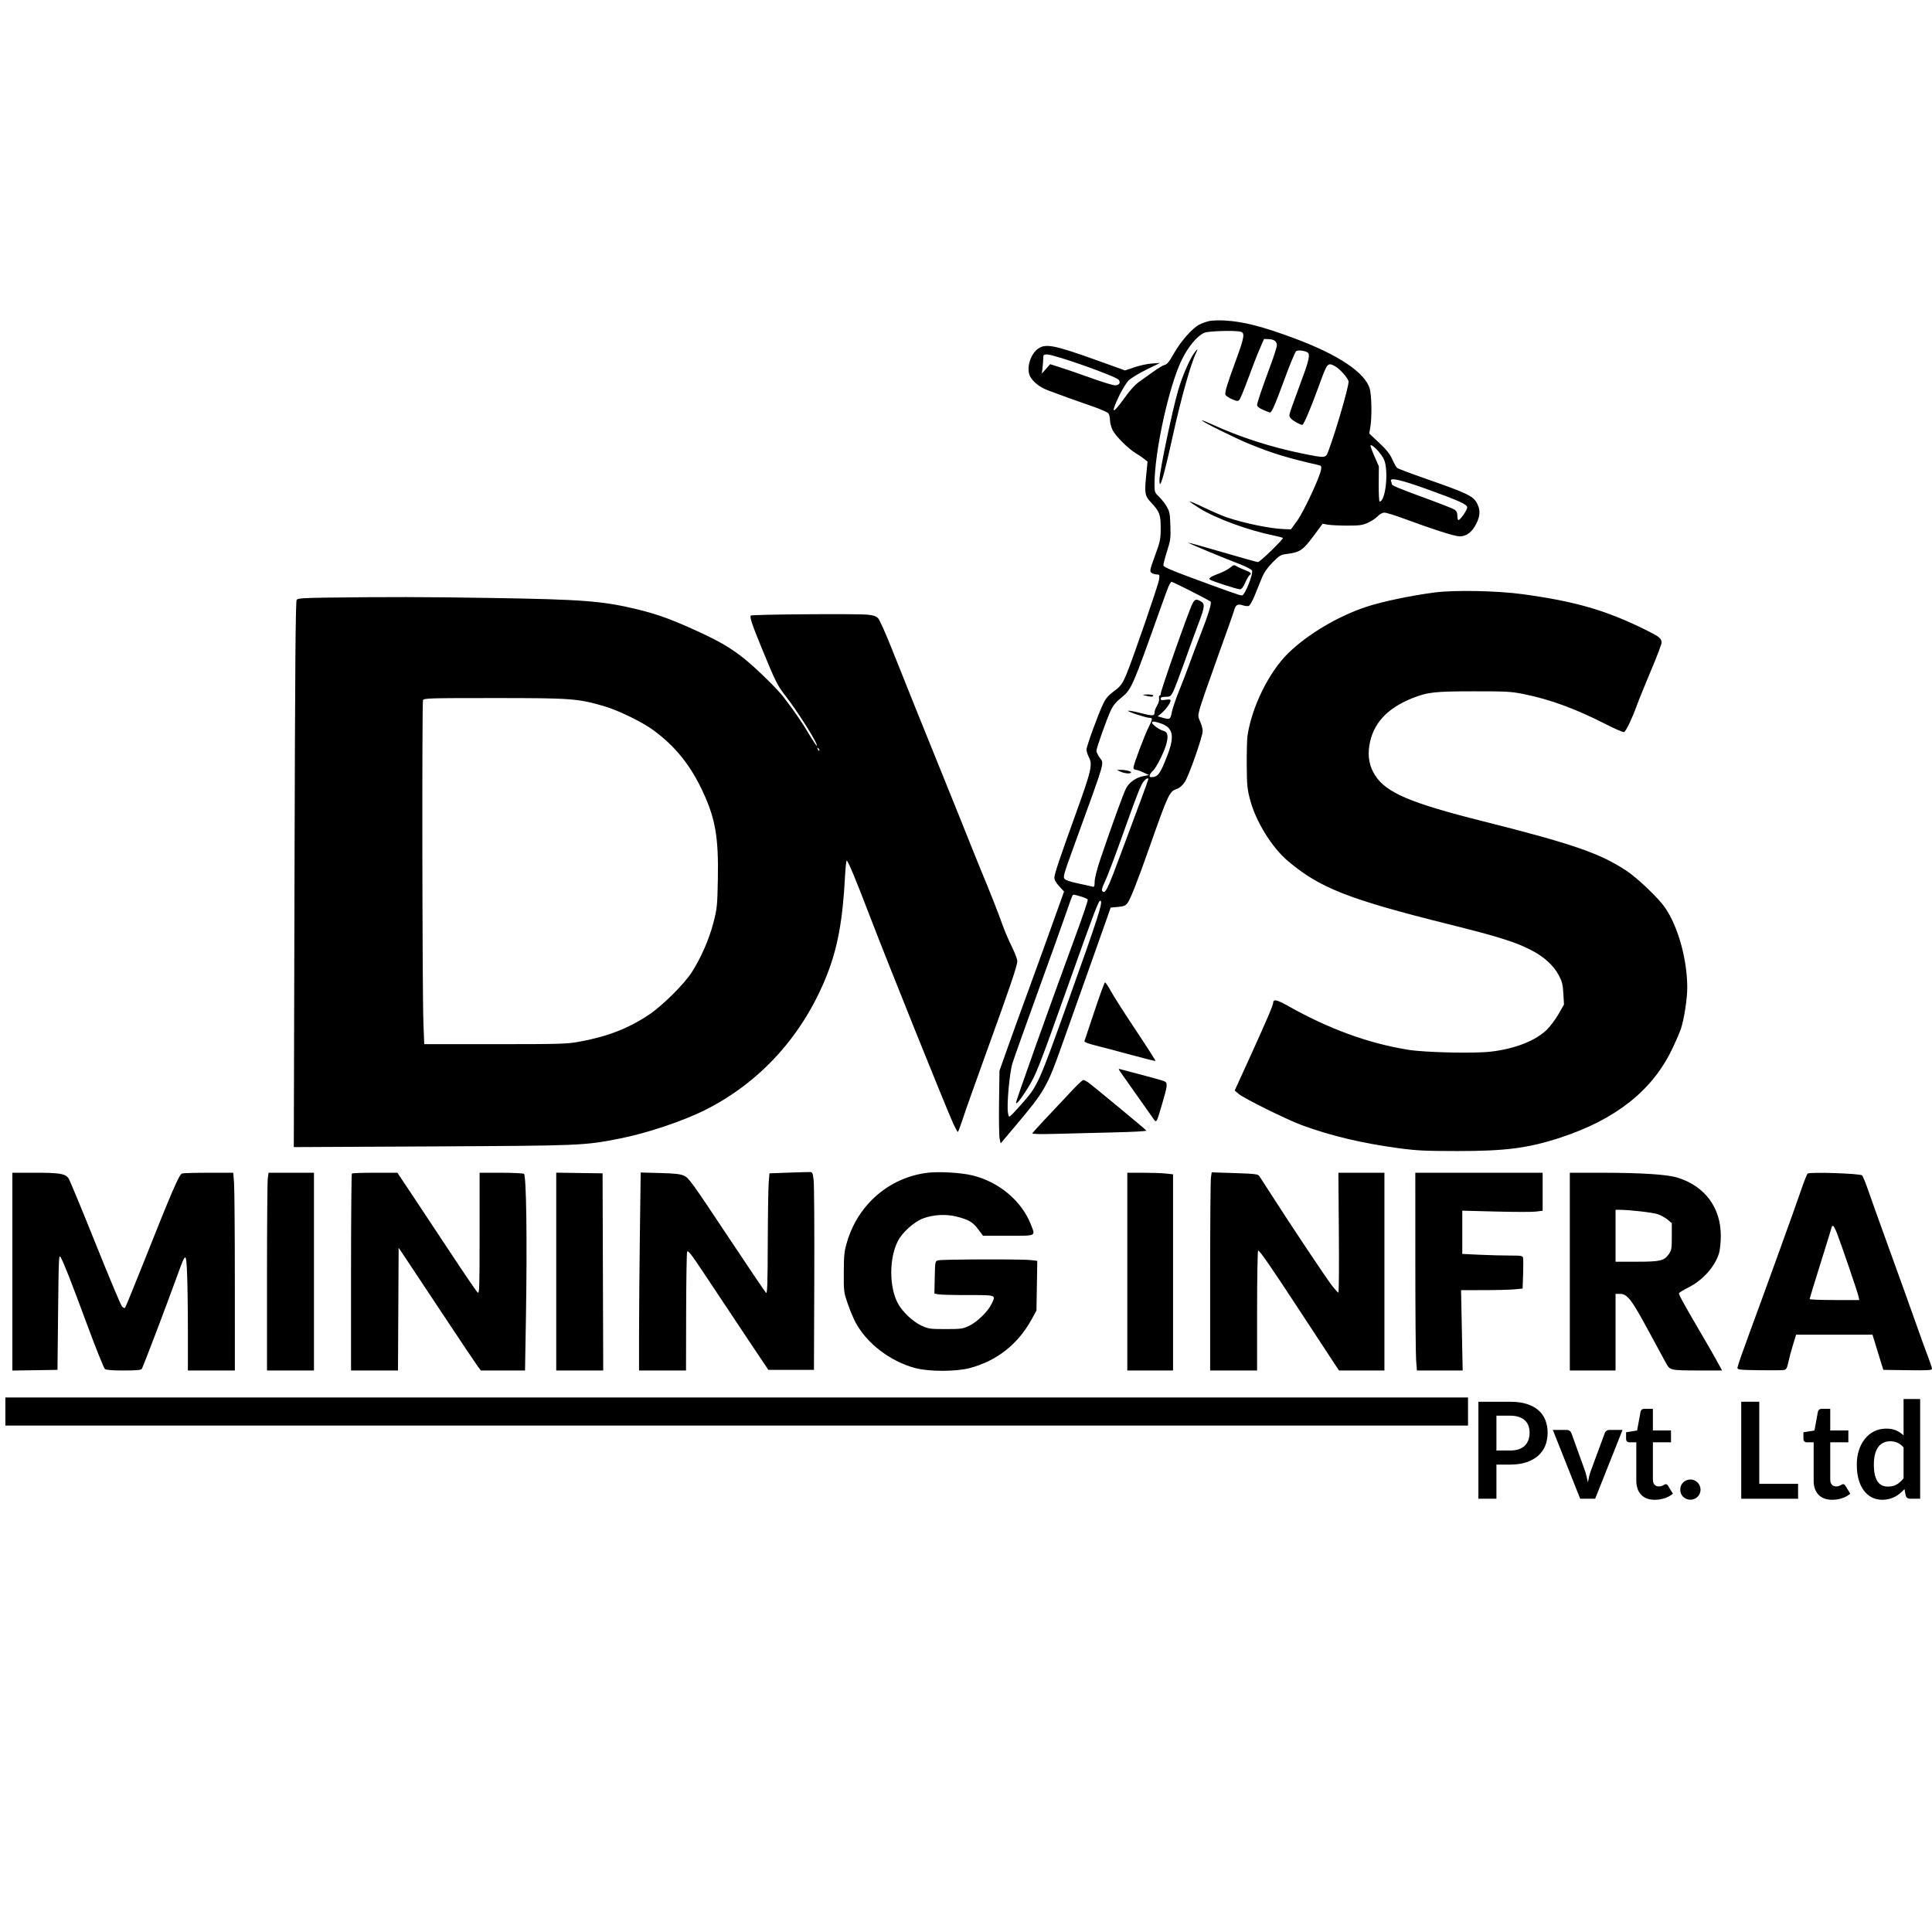 <svg xmlns="http://www.w3.org/2000/svg" xmlns:xlink="http://www.w3.org/1999/xlink" width="500" zoomAndPan="magnify" viewBox="0 0 375 375" height="500" preserveAspectRatio="xMidYMid meet" version="1.0"><defs><g/><clipPath id="8819a9db35"><path d="M 0 62 L 375 62 L 375 268.379 L 0 268.379 Z M 0 62 " clip-rule="nonzero"/></clipPath><clipPath id="1dc1d58b96"><path d="M 1.043 271.254 L 284.941 271.254 L 284.941 276.703 L 1.043 276.703 Z M 1.043 271.254 " clip-rule="nonzero"/></clipPath></defs><rect x="-37.5" width="450" fill="#ffffff" y="-37.5" height="450" fill-opacity="1"/><rect x="-37.5" width="450" fill="#ffffff" y="-37.5" height="450" fill-opacity="1"/><g clip-path="url(#8819a9db35)"><path fill="#000000" d="M 234.727 62.312 C 234.18 62.43 233.301 62.742 232.781 63.008 C 231.422 63.703 229.16 66.277 227.832 68.641 C 226.977 70.168 226.539 70.711 226.07 70.828 C 225.73 70.914 224.793 71.465 223.988 72.051 C 223.078 72.715 222.156 73.367 221.23 74.016 C 220.352 74.625 219.41 75.645 218.305 77.188 C 215.891 80.559 215.508 80.445 217.207 76.859 C 217.777 75.656 218.613 74.301 219.066 73.852 C 219.52 73.398 221.078 72.445 222.527 71.738 L 225.168 70.449 L 223.609 70.555 C 222.75 70.609 221.223 70.934 220.211 71.277 L 218.371 71.898 L 213.012 69.973 C 204.684 66.984 203.012 66.648 201.531 67.656 C 199.992 68.703 199.156 71.523 199.938 73.039 C 200.5 74.125 201.812 75.16 203.375 75.754 C 205.812 76.676 209.242 77.91 212.094 78.891 C 213.609 79.414 214.984 80.02 215.152 80.242 C 215.316 80.461 215.449 81.059 215.449 81.566 C 215.449 82.074 215.684 82.945 215.965 83.5 C 216.566 84.68 219.027 87.129 220.48 87.988 C 221.039 88.32 221.773 88.816 222.113 89.094 L 222.738 89.598 L 222.453 92.496 C 222.137 95.723 222.238 96.281 223.359 97.465 C 225.055 99.258 225.289 99.855 225.289 102.434 C 225.289 104.664 225.219 105.012 224.188 107.848 C 223.156 110.695 223.117 110.898 223.516 111.191 C 223.75 111.363 224.203 111.5 224.527 111.5 C 225.078 111.5 225.105 111.562 224.973 112.52 C 224.836 113.508 220.004 127.543 218.719 130.68 C 217.859 132.777 217.57 133.172 216.07 134.277 C 215.105 134.992 214.605 135.59 214.117 136.625 C 213.102 138.77 210.891 144.844 210.891 145.492 C 210.891 145.812 211.074 146.418 211.293 146.844 C 212.125 148.434 211.922 149.312 208.602 158.527 C 205.613 166.801 204.656 169.676 204.656 170.348 C 204.656 170.789 204.973 171.355 205.594 172.031 L 206.531 173.047 L 203.91 180.363 C 202.469 184.387 200.414 190.051 199.348 192.957 C 198.277 195.859 196.637 200.395 195.699 203.031 L 193.996 207.832 L 193.914 213.949 C 193.867 217.312 193.918 220.484 194.027 221 L 194.227 221.93 L 197.238 218.359 C 202.734 211.844 203.293 210.867 206.102 202.91 C 207.887 197.855 208.207 196.953 212.277 185.52 C 213.594 181.824 214.875 178.207 215.121 177.48 L 215.574 176.16 L 216.969 176.035 C 218.086 175.938 218.457 175.793 218.824 175.316 C 219.41 174.559 220.723 171.227 223.152 164.332 C 226.77 154.066 226.988 153.605 228.438 153.121 C 228.957 152.945 229.5 152.477 229.957 151.801 C 230.766 150.598 233.449 142.949 233.441 141.855 C 233.438 141.457 233.223 140.66 232.961 140.086 C 232.508 139.094 232.504 138.969 232.863 137.586 C 233.07 136.785 234.629 132.285 236.324 127.586 C 238.02 122.887 239.48 118.754 239.57 118.398 C 239.82 117.41 240.242 117.168 241.195 117.484 C 241.645 117.633 242.18 117.688 242.391 117.605 C 242.602 117.523 243.109 116.633 243.52 115.621 C 243.93 114.609 244.551 113.078 244.902 112.223 C 245.355 111.117 245.965 110.23 246.992 109.18 C 248.281 107.863 248.57 107.684 249.641 107.543 C 252.363 107.188 252.871 106.848 255.023 103.945 L 256.723 101.66 L 257.738 101.84 C 258.301 101.938 260 102.02 261.516 102.02 C 263.895 102.023 264.445 101.949 265.508 101.469 C 266.184 101.16 267.043 100.594 267.41 100.207 C 267.824 99.777 268.332 99.504 268.719 99.504 C 269.066 99.504 270.691 100 272.332 100.605 C 278.328 102.816 282.293 104.082 283.285 104.105 C 284.621 104.133 285.734 103.289 286.562 101.625 C 287.285 100.18 287.352 99.082 286.793 97.91 C 286.023 96.285 285.168 95.863 276.277 92.754 C 273.641 91.832 271.348 90.965 271.18 90.824 C 271.012 90.684 270.59 89.938 270.242 89.16 C 269.773 88.113 269.117 87.289 267.691 85.949 L 265.773 84.145 L 265.984 82.887 C 266.309 80.949 266.238 76.742 265.859 75.43 C 264.953 72.32 259.773 68.852 251.32 65.699 C 245.086 63.375 241.344 62.414 237.73 62.211 C 236.629 62.148 235.277 62.195 234.727 62.312 M 233.754 64.59 C 232.363 65.195 230.617 67.301 229.363 69.875 C 226.867 75.016 224.09 87.719 224.09 94 C 224.09 95.492 224.133 95.617 224.949 96.398 C 225.422 96.855 226.098 97.711 226.445 98.305 C 227.016 99.266 227.094 99.68 227.172 102.043 C 227.25 104.492 227.195 104.887 226.5 107.059 C 226.086 108.355 225.777 109.582 225.816 109.785 C 225.863 110.027 227.547 110.77 230.688 111.93 C 238.754 114.914 240.652 115.582 241.074 115.574 C 241.621 115.566 243.316 111.328 243.012 110.738 C 242.898 110.52 241.914 109.996 240.824 109.578 C 237.32 108.234 230.566 105.422 230.648 105.34 C 230.695 105.297 233.684 106.125 237.293 107.18 C 240.902 108.238 243.992 109.102 244.156 109.102 C 244.555 109.102 249.191 104.613 248.996 104.418 C 248.914 104.336 248.051 104.105 247.082 103.91 C 242.258 102.926 235.949 100.605 232.852 98.676 C 231.867 98.062 230.996 97.461 230.922 97.344 C 230.852 97.223 232.117 97.758 233.738 98.531 C 235.359 99.305 237.352 100.164 238.168 100.438 C 241.594 101.582 246.598 102.609 249.211 102.699 L 250.574 102.742 L 251.809 101.035 C 253.062 99.293 256.172 92.633 256.41 91.18 C 256.52 90.52 256.457 90.395 255.969 90.281 C 249.926 88.902 247.004 88.008 242.441 86.148 C 239.723 85.039 233.121 81.754 233.285 81.594 C 233.336 81.543 234.301 81.926 235.426 82.445 C 240.613 84.828 246.703 86.793 252.641 88 C 257.422 88.969 257.301 88.98 257.875 87.449 C 259.305 83.617 261.758 75.184 261.758 74.09 C 261.758 73.496 260.039 71.551 259.082 71.055 C 257.664 70.324 257.637 70.359 255.879 75.215 C 254.441 79.184 253.039 82.469 252.785 82.469 C 252.402 82.469 250.98 81.691 250.602 81.27 C 250.133 80.754 250.133 80.742 250.816 78.793 C 251.195 77.715 252.082 75.277 252.789 73.379 C 254.074 69.941 254.32 68.734 253.809 68.418 C 253.207 68.043 251.926 67.898 251.578 68.164 C 251.379 68.312 250.348 70.805 249.285 73.699 C 247.508 78.547 246.844 80.07 246.5 80.07 C 246.43 80.07 245.836 79.844 245.188 79.562 C 244.434 79.238 244 78.902 244 78.648 C 244 78.176 244.887 75.559 246.617 70.895 C 247.289 69.082 247.84 67.34 247.84 67.027 C 247.84 66.258 247.297 65.855 246.227 65.824 L 245.34 65.797 L 244.461 67.836 C 243.977 68.957 242.973 71.547 242.227 73.59 C 241.48 75.637 240.723 77.453 240.543 77.633 C 240.27 77.906 240.043 77.883 239.109 77.469 C 238.496 77.199 237.938 76.82 237.863 76.629 C 237.691 76.176 238.145 74.684 239.914 69.859 C 241.516 65.496 241.664 64.613 240.824 64.387 C 239.738 64.098 234.547 64.246 233.754 64.59 M 231.77 68.551 C 230.859 69.828 229.426 73.172 228.68 75.754 C 227.5 79.832 225.047 91.594 225.047 93.172 C 225.047 95.398 225.82 92.828 227.684 84.391 C 229.27 77.203 231.172 70.465 232.164 68.496 C 232.602 67.625 232.406 67.656 231.77 68.551 M 202.496 69.48 C 202.496 69.859 202.434 70.695 202.359 71.34 L 202.223 72.516 L 203.027 71.602 L 203.836 70.691 L 205.863 71.332 C 206.98 71.684 209.652 72.605 211.805 73.383 C 213.957 74.156 216.039 74.793 216.434 74.793 C 217.23 74.793 217.582 74.258 217.137 73.719 C 216.539 73.004 204.656 68.797 203.223 68.797 C 202.582 68.797 202.496 68.879 202.496 69.48 M 266.02 86.445 C 265.953 86.512 266.289 87.453 266.766 88.539 L 267.633 90.508 L 267.609 93.926 C 267.594 95.809 267.672 97.348 267.781 97.348 C 268.941 97.348 269.574 91.375 268.641 89.211 C 268.145 88.059 266.324 86.141 266.02 86.445 M 269.992 93.367 C 270.082 93.598 270.152 93.871 270.152 93.977 C 270.152 94.238 271.641 94.855 277.109 96.855 C 279.684 97.797 282.031 98.727 282.328 98.922 C 282.719 99.176 282.871 99.508 282.871 100.109 C 282.871 100.57 282.969 100.945 283.09 100.945 C 283.434 100.945 284.789 98.98 284.789 98.484 C 284.789 97.906 283.227 97.199 277.012 94.957 C 271.906 93.117 269.707 92.617 269.992 93.367 M 238.781 110.172 C 238.387 110.504 237.426 111.012 236.652 111.301 C 235.035 111.902 234.547 112.219 234.816 112.484 C 235.082 112.75 240.125 114.379 240.676 114.379 C 240.992 114.379 241.301 113.992 241.699 113.09 C 242.012 112.383 242.391 111.73 242.535 111.637 C 243.027 111.336 242.809 111.09 241.664 110.656 C 241.035 110.418 240.293 110.074 240.012 109.895 C 239.555 109.602 239.422 109.629 238.781 110.172 M 226.828 113.793 C 226.629 114.262 226.004 115.961 225.43 117.57 C 219.762 133.5 219.629 133.809 217.66 135.402 C 216.574 136.281 216.055 136.93 215.559 138 C 214.738 139.777 212.812 145.215 212.812 145.75 C 212.812 145.965 213.102 146.562 213.457 147.074 C 214.324 148.328 214.723 146.953 208.605 163.805 C 206.375 169.945 206.312 170.164 206.652 170.617 C 206.816 170.836 207.887 171.191 209.215 171.465 C 210.465 171.727 211.707 172.004 211.973 172.082 C 212.402 172.211 212.453 172.109 212.477 171.074 C 212.492 170.391 212.965 168.562 213.645 166.562 C 215.777 160.281 218.047 154.031 218.555 153.039 C 219.156 151.855 220.496 150.91 221.949 150.641 L 223.008 150.441 L 221.93 149.93 C 221.336 149.648 220.66 149.418 220.43 149.414 C 220.184 149.41 220.008 149.227 220.008 148.973 C 220.008 148.414 222.18 142.648 222.992 141.043 C 223.73 139.586 223.754 139.332 223.141 139.332 C 222.441 139.332 218.645 138.078 218.984 137.961 C 219.145 137.902 220.141 138.082 221.195 138.355 C 223.695 139.004 224.09 138.996 224.09 138.312 C 224.09 138.016 224.316 137.406 224.59 136.953 C 224.871 136.492 225.043 135.891 224.98 135.574 C 224.922 135.266 224.969 135.016 225.082 135.016 C 225.195 135.016 225.289 134.867 225.289 134.684 C 225.289 134.023 230.684 118.684 231.434 117.215 C 231.895 116.312 232.129 116.227 232.957 116.656 C 233.941 117.164 233.902 117.648 232.617 121.043 C 232.031 122.59 230.801 125.973 229.883 128.559 C 228.965 131.141 227.988 133.707 227.707 134.254 C 227.238 135.176 227.121 135.254 226.242 135.254 C 225.551 135.254 225.289 135.355 225.289 135.617 C 225.289 135.906 225.484 135.949 226.246 135.824 C 226.992 135.707 227.207 135.75 227.207 136.016 C 227.207 136.465 226.164 137.871 225.344 138.523 L 224.699 139.039 L 225.652 139.305 C 227.102 139.707 227.152 139.676 227.461 138.191 C 227.617 137.434 228.227 135.641 228.812 134.211 C 229.398 132.777 230.289 130.457 230.797 129.051 C 231.301 127.648 232.305 124.984 233.031 123.137 C 234.578 119.191 235.234 117.031 234.961 116.766 C 234.66 116.473 227.699 112.941 227.426 112.941 C 227.293 112.941 227.023 113.324 226.828 113.793 M 278.551 114.988 C 274.156 115.543 268.344 116.754 265.352 117.734 C 259.75 119.566 253.766 123.117 249.973 126.855 C 246.262 130.516 242.949 137.273 242.133 142.852 C 242.039 143.488 241.977 146.008 241.992 148.449 C 242.016 152.398 242.086 153.145 242.641 155.234 C 243.746 159.434 246.848 164.461 249.961 167.102 C 256.145 172.344 261.707 174.535 281.191 179.395 C 290.977 181.84 294.172 182.844 297.281 184.461 C 299.707 185.723 301.543 187.398 302.531 189.25 C 303.211 190.523 303.344 191.055 303.449 192.859 L 303.57 194.977 L 302.523 196.805 C 301.945 197.809 300.957 199.152 300.32 199.789 C 298.121 201.988 294.117 203.57 289.344 204.125 C 286.117 204.5 276.652 204.289 273.391 203.77 C 265.676 202.539 257.934 199.719 250 195.246 C 247.836 194.027 247.121 193.879 247.121 194.641 C 247.121 195.113 245.809 198.168 242.336 205.793 L 239.652 211.668 L 240.449 212.34 C 241.508 213.234 249.758 217.312 252.703 218.398 C 258.293 220.461 264.352 221.898 271.473 222.863 C 274.969 223.336 276.602 223.414 282.871 223.418 C 292.27 223.426 296.676 222.848 302.949 220.785 C 313.488 217.316 320.523 211.801 324.379 203.992 C 325.16 202.41 326.016 200.445 326.285 199.629 C 326.895 197.766 327.496 193.828 327.496 191.699 C 327.492 186.234 325.723 179.859 323.18 176.164 C 321.91 174.32 317.852 170.441 315.711 169.023 C 310.543 165.609 305.211 163.77 287.668 159.359 C 273.785 155.871 269.055 153.852 266.918 150.508 C 265.793 148.75 265.43 146.855 265.801 144.629 C 266.48 140.496 269.176 137.523 274.004 135.57 C 277.047 134.344 278.359 134.191 285.988 134.184 C 292.461 134.176 293.305 134.227 295.824 134.734 C 300.887 135.758 305.875 137.594 311.707 140.578 C 313.512 141.5 315.109 142.184 315.25 142.098 C 315.641 141.855 316.777 139.48 317.66 137.055 C 318.094 135.867 319.363 132.734 320.477 130.094 C 321.594 127.457 322.508 125.055 322.512 124.758 C 322.52 123.918 322.094 123.578 319.363 122.227 C 311.727 118.453 305.758 116.723 295.555 115.332 C 290.66 114.664 282.41 114.496 278.551 114.988 M 63.305 116 C 58.941 116.055 57.816 116.137 57.586 116.414 C 57.367 116.676 57.27 129.277 57.164 169.703 L 57.027 222.652 L 83.875 222.52 C 112.852 222.375 113.301 222.355 120.203 221.012 C 125.445 219.992 132.508 217.637 136.855 215.453 C 147.609 210.062 155.848 200.949 160.469 189.34 C 162.566 184.074 163.57 178.656 164.012 170.215 C 164.102 168.531 164.246 167.105 164.34 167.051 C 164.539 166.926 166.066 170.578 168.75 177.602 C 172.066 186.285 183.613 214.996 185.027 218.086 C 185.438 218.977 185.836 219.703 185.918 219.699 C 185.996 219.695 186.414 218.59 186.852 217.242 C 187.285 215.891 189.324 210.145 191.379 204.473 C 196.074 191.512 197.457 187.441 197.457 186.562 C 197.457 186.18 196.977 184.914 196.395 183.75 C 195.809 182.586 194.953 180.566 194.492 179.258 C 193.707 177.031 192.223 173.285 190.129 168.242 C 189.637 167.055 188.941 165.328 188.582 164.406 C 188 162.906 186.113 158.234 177.598 137.172 C 176.09 133.438 174.59 129.695 173.105 125.949 C 171.941 123.012 170.75 120.348 170.461 120.035 C 170.051 119.594 169.578 119.43 168.398 119.309 C 166.352 119.098 145.961 119.25 145.734 119.477 C 145.465 119.746 145.973 121.242 148.086 126.375 C 150.461 132.156 150.922 133.082 152.336 134.895 C 154.84 138.098 158.836 144.441 158.539 144.742 C 158.48 144.801 157.773 143.742 156.965 142.391 C 155.562 140.039 154.465 138.445 152.125 135.348 C 150.984 133.84 147.168 130.078 144.793 128.121 C 141.805 125.66 139.254 124.211 133.312 121.59 C 129.609 119.957 127.02 119.07 123.457 118.215 C 116.926 116.645 112.918 116.344 95.129 116.062 C 81.875 115.855 75.527 115.844 63.305 116 M 222.289 135.016 C 223.352 135.285 223.848 135.285 223.848 135.016 C 223.848 134.883 223.336 134.785 222.707 134.801 C 221.691 134.828 221.645 134.852 222.289 135.016 M 82.105 135.914 C 81.891 136.438 81.961 192.871 82.184 198.535 L 82.344 202.672 L 96.074 202.672 C 108.703 202.672 110.012 202.633 112.422 202.199 C 117.871 201.211 121.949 199.633 125.934 196.973 C 128.551 195.223 132.73 191.09 134.238 188.762 C 136.043 185.977 137.66 182.277 138.484 179.062 C 139.188 176.32 139.234 175.852 139.336 170.605 C 139.484 162.625 138.867 158.98 136.496 153.828 C 134.082 148.586 131.082 144.84 126.766 141.688 C 124.598 140.102 119.898 137.824 117.203 137.051 C 112.094 135.582 110.883 135.492 95.938 135.492 C 83.156 135.492 82.266 135.52 82.105 135.914 M 223.609 140.281 C 223.609 140.621 225.074 141.672 225.805 141.852 C 226.594 142.051 226.781 142.695 226.465 144.109 C 226.117 145.66 224.508 148.949 223.762 149.633 C 223.094 150.246 222.926 150.852 223.43 150.844 C 224.766 150.832 225.172 150.285 226.629 146.504 C 228.023 142.895 227.676 141.223 225.367 140.434 C 224.082 139.996 223.609 139.957 223.609 140.281 M 158.723 145.402 C 158.816 145.637 158.949 145.77 159.023 145.695 C 159.098 145.621 159.023 145.43 158.859 145.266 C 158.621 145.031 158.594 145.059 158.723 145.402 M 217.492 149.777 C 218.305 150.152 219.531 150.234 219.531 149.918 C 219.531 149.676 218.324 149.398 217.402 149.43 L 216.77 149.449 Z M 221.965 151.699 C 221.441 152.359 220.699 154.215 218.672 159.91 C 216.359 166.41 215.012 169.988 214.355 171.371 C 213.918 172.297 213.793 172.801 213.965 172.969 C 214.555 173.562 214.934 172.785 217.734 165.234 C 218.938 161.988 220.148 158.746 221.355 155.504 C 222.199 153.246 222.887 151.328 222.887 151.242 C 222.887 150.895 222.414 151.129 221.965 151.699 M 208.141 173.867 C 208.066 173.992 207.512 175.527 206.91 177.285 C 206.309 179.043 203.84 185.93 201.422 192.594 C 199.008 199.258 196.797 205.469 196.512 206.391 C 195.941 208.23 195.375 214.57 195.652 216.039 C 195.805 216.867 195.812 216.871 196.309 216.43 C 196.586 216.188 197.648 215.031 198.676 213.859 C 201.391 210.758 201.734 209.988 207.223 194.633 C 213.246 177.797 214.191 174.84 213.562 174.84 C 213.215 174.84 212.492 176.734 207.523 190.703 C 201.582 207.391 201.102 208.621 199.469 211.23 C 198.102 213.418 197.219 214.512 197.219 214.008 C 197.219 213.578 203.773 195.195 208.617 182.035 C 210.121 177.945 211.133 174.973 211.133 174.637 C 211.133 174.504 210.551 174.227 209.836 174.02 C 208.312 173.574 208.32 173.574 208.141 173.867 M 212.438 196.254 C 211.418 199.324 210.539 201.953 210.484 202.102 C 210.422 202.266 211.246 202.582 212.617 202.918 C 213.848 203.219 216.949 204.039 219.516 204.742 C 222.078 205.445 224.223 205.977 224.277 205.922 C 224.328 205.871 222.633 203.219 220.508 200.031 C 218.383 196.844 216.203 193.434 215.664 192.457 C 215.129 191.477 214.598 190.676 214.488 190.676 C 214.379 190.676 213.457 193.188 212.438 196.254 M 217.41 207.98 C 217.613 208.293 218.906 210.125 220.277 212.051 C 221.648 213.98 223.137 216.082 223.586 216.73 C 224.539 218.102 224.367 218.328 225.633 214.051 C 226.602 210.77 226.66 210.219 226.066 209.902 C 225.836 209.781 223.922 209.23 221.809 208.68 C 219.699 208.133 217.758 207.621 217.504 207.543 C 217.062 207.414 217.055 207.441 217.41 207.98 M 208.473 211.258 C 203.191 216.836 200.445 219.797 200.371 219.992 C 200.32 220.125 202.176 220.16 205.051 220.078 C 207.668 220.004 212.699 219.879 216.227 219.797 C 219.758 219.719 222.59 219.562 222.52 219.453 C 222.375 219.215 211.996 210.633 211.141 210.039 C 210.812 209.816 210.426 209.629 210.277 209.629 C 210.133 209.629 209.32 210.363 208.473 211.258 M 153.07 227.609 L 149.352 227.742 L 149.203 229.543 C 149.121 230.535 149.039 235.809 149.023 241.27 C 149 249.184 148.93 251.145 148.691 250.941 C 148.527 250.801 145.098 245.727 141.074 239.664 C 134.43 229.652 133.668 228.602 132.797 228.211 C 132.047 227.875 131.02 227.762 128.098 227.684 L 124.359 227.582 L 124.199 239.66 C 124.113 246.301 124.039 254.949 124.039 258.875 L 124.039 266.012 L 133.156 266.012 L 133.18 254.797 C 133.195 248.625 133.277 243.32 133.367 243.008 C 133.504 242.516 134.113 243.32 137.719 248.766 C 140.027 252.246 143.539 257.523 145.523 260.492 L 149.137 265.891 L 157.988 265.891 L 158.051 248.34 C 158.086 238.688 158.031 230.051 157.93 229.148 C 157.773 227.73 157.684 227.504 157.27 227.492 C 157.004 227.484 155.117 227.539 153.07 227.609 M 179.941 227.645 C 172.637 228.57 166.605 233.746 164.449 240.941 C 163.867 242.875 163.797 243.496 163.781 246.938 C 163.762 250.68 163.781 250.836 164.543 253.043 C 164.977 254.289 165.652 255.914 166.043 256.652 C 168.246 260.777 172.84 264.281 177.723 265.559 C 180.391 266.254 185.539 266.246 188.219 265.543 C 193.453 264.176 197.609 260.902 200.246 256.074 L 201.176 254.375 L 201.258 249.555 L 201.336 244.73 L 200.059 244.578 C 198.352 244.371 182.867 244.422 182.102 244.633 C 181.504 244.797 181.5 244.82 181.434 247.938 L 181.367 251.074 L 182.125 251.227 C 182.543 251.309 185.137 251.375 187.891 251.375 C 193.523 251.375 193.328 251.301 192.422 253.168 C 191.738 254.582 189.633 256.617 188.102 257.348 C 186.879 257.926 186.539 257.973 183.543 257.973 C 180.48 257.973 180.219 257.938 178.812 257.285 C 177.141 256.512 175.047 254.504 174.215 252.871 C 172.566 249.641 172.59 244.203 174.27 240.891 C 175.109 239.234 177.43 237.148 179.152 236.5 C 181.125 235.762 183.574 235.617 185.613 236.125 C 188.012 236.727 188.816 237.191 189.867 238.602 L 190.805 239.859 L 195.691 239.859 C 201.277 239.859 201 240 200.078 237.648 C 198.293 233.078 193.859 229.371 188.699 228.133 C 186.469 227.598 182.184 227.359 179.941 227.645 M 2.398 246.824 L 2.398 266.023 L 11.156 265.891 L 11.277 254.617 C 11.391 244.008 11.418 243.383 11.789 244.059 C 12.453 245.277 13.723 248.52 16.918 257.133 C 18.605 261.688 20.152 265.547 20.355 265.711 C 20.613 265.918 21.742 266.012 24.023 266.012 C 26.402 266.012 27.375 265.93 27.516 265.711 C 27.797 265.27 32.18 253.742 34.531 247.258 C 36.066 243.027 36.121 243.023 36.309 247.086 C 36.395 248.984 36.469 254.02 36.469 258.273 L 36.469 266.012 L 45.586 266.012 L 45.582 248.797 C 45.582 239.328 45.512 230.691 45.43 229.605 L 45.273 227.625 L 40.57 227.629 C 37.984 227.629 35.637 227.691 35.352 227.77 C 34.781 227.922 33.465 230.977 27.598 245.738 C 25.867 250.09 24.367 253.738 24.266 253.84 C 24.16 253.941 23.898 253.828 23.676 253.586 C 23.457 253.34 21.129 247.797 18.508 241.262 C 15.887 234.73 13.551 229.098 13.324 228.75 C 12.707 227.809 11.641 227.629 6.777 227.625 L 2.398 227.625 Z M 51.977 228.738 C 51.891 229.348 51.824 237.988 51.824 247.93 L 51.824 266.012 L 60.941 266.012 L 60.941 227.625 L 52.129 227.625 Z M 68.297 227.785 C 68.211 227.871 68.137 236.508 68.137 246.977 L 68.137 266.012 L 77.25 266.012 L 77.312 254.102 L 77.375 242.188 L 78.723 244.203 C 79.465 245.312 82.719 250.215 85.953 255.094 C 89.188 259.977 92.172 264.43 92.582 264.992 L 93.332 266.012 L 101.91 266.012 L 102.09 255.273 C 102.336 240.691 102.156 228.133 101.703 227.844 C 101.52 227.727 99.504 227.629 97.23 227.629 L 93.09 227.625 L 93.09 239.41 C 93.09 250.094 93.055 251.168 92.715 250.883 C 92.508 250.711 90.121 247.215 87.414 243.117 C 84.707 239.016 81.289 233.855 79.816 231.648 L 77.137 227.633 L 72.797 227.629 C 70.41 227.625 68.387 227.695 68.297 227.785 M 107.965 246.812 L 107.965 266.012 L 117.086 266.012 L 117.023 246.879 L 116.961 227.742 L 112.465 227.68 L 107.965 227.613 Z M 218.809 246.816 L 218.809 266.012 L 227.688 266.012 L 227.688 227.934 L 226.211 227.777 C 225.402 227.695 223.402 227.625 221.773 227.625 L 218.809 227.625 Z M 235.043 228.488 C 234.961 229.004 234.891 237.656 234.887 247.719 L 234.887 266.012 L 244 266.012 L 244 254.375 C 244 247.977 244.094 242.738 244.203 242.738 C 244.527 242.738 246.715 245.906 252.57 254.855 C 255.59 259.473 258.477 263.875 258.984 264.633 L 259.906 266.012 L 268.715 266.012 L 268.715 227.625 L 259.781 227.625 L 259.871 239.262 C 259.922 245.66 259.883 250.898 259.785 250.898 C 259.688 250.898 259.16 250.328 258.609 249.637 C 257.562 248.312 250.113 237.148 246.727 231.824 C 245.633 230.105 244.602 228.512 244.43 228.273 C 244.16 227.895 243.574 227.824 239.66 227.695 L 235.199 227.551 Z M 274.715 244.84 C 274.715 254.309 274.785 262.945 274.867 264.031 L 275.023 266.012 L 283.906 266.012 L 283.746 258.215 L 283.59 250.418 L 287.969 250.414 C 290.375 250.414 293.062 250.344 293.941 250.262 L 295.535 250.113 L 295.633 247.324 C 295.688 245.793 295.684 244.352 295.629 244.117 C 295.543 243.75 295.207 243.699 292.957 243.699 C 291.539 243.699 288.91 243.629 287.105 243.543 L 283.828 243.383 L 283.828 234.992 L 290.375 235.16 C 293.977 235.254 297.484 235.258 298.172 235.164 L 299.426 235 L 299.426 227.625 L 274.711 227.625 Z M 304.703 246.816 L 304.703 266.012 L 313.578 266.012 L 313.578 251.137 L 314.422 251.137 C 315.84 251.137 316.664 252.191 319.852 258.094 C 321.457 261.062 323.047 263.996 323.387 264.609 C 324.148 265.988 324.227 266.004 329.977 266.008 L 334.254 266.012 L 333.305 264.273 C 332.781 263.316 331.625 261.293 330.734 259.773 C 326.984 253.379 325.812 251.266 325.887 251.027 C 325.93 250.891 326.754 250.383 327.719 249.898 C 330.488 248.512 332.852 245.879 333.648 243.285 C 333.848 242.641 334.004 241.172 334.008 239.93 C 334.027 234.414 330.934 230.23 325.621 228.582 C 323.609 227.957 318.609 227.633 310.879 227.629 L 304.703 227.625 Z M 350.871 227.789 C 350.73 227.895 350.152 229.332 349.594 230.984 C 348.352 234.621 342.953 249.574 339.676 258.453 C 338.359 262.016 337.266 265.148 337.246 265.41 C 337.215 265.875 337.383 265.895 341.531 265.961 C 343.906 265.996 346.07 265.973 346.34 265.906 C 346.715 265.816 346.898 265.465 347.117 264.398 C 347.277 263.637 347.68 262.121 348.016 261.035 L 348.625 259.055 L 363.445 259.055 L 364.199 261.512 C 364.609 262.867 365.086 264.406 365.254 264.934 L 365.562 265.891 L 370.281 265.957 C 374.23 266.012 375 265.965 375 265.68 C 375 265.492 374.633 264.383 374.18 263.215 C 373.73 262.051 372.66 259.098 371.805 256.656 C 370.945 254.215 368.738 248.059 366.895 242.98 C 365.051 237.898 363.137 232.555 362.637 231.102 C 362.137 229.652 361.598 228.32 361.441 228.145 C 361.105 227.777 351.316 227.445 350.871 227.789 M 313.578 239.859 L 313.578 244.898 L 317.664 244.898 C 322.262 244.898 322.992 244.727 323.922 243.426 C 324.441 242.695 324.496 242.379 324.496 240.016 L 324.496 237.41 L 323.672 236.719 C 323.215 236.34 322.352 235.867 321.75 235.668 C 320.758 235.34 316.273 234.828 314.359 234.824 L 313.578 234.82 Z M 355.566 238.066 C 355.566 238.137 354.594 241.289 353.406 245.07 C 352.219 248.855 351.246 252.039 351.246 252.145 C 351.246 252.25 353.414 252.336 356.066 252.336 L 360.883 252.336 L 360.715 251.555 C 360.543 250.758 357.488 241.809 356.539 239.32 C 356.25 238.562 355.91 237.941 355.789 237.941 C 355.668 237.941 355.566 237.996 355.566 238.066 M 0.961 272.215 C 0.961 272.855 1.027 274.043 1.113 274.855 L 1.27 276.328 L 143.328 276.27 L 285.387 276.207 L 285.387 271.172 L 143.176 271.109 L 0.961 271.051 Z M 373.242 273.129 C 373.152 273.219 373.082 274.781 373.082 276.609 C 373.082 278.434 373.016 279.926 372.938 279.926 C 372.859 279.926 372.137 279.523 371.336 279.027 C 370.004 278.207 369.703 278.121 367.84 278.043 C 365.293 277.934 364.285 278.23 363.008 279.473 C 361.43 281 360.965 282.254 360.965 284.965 C 360.965 287.676 361.402 288.781 363.293 290.852 L 364.492 292.164 L 358.207 292.164 L 358.207 291.594 C 358.207 290.824 357.812 290.547 356.27 290.227 C 355.555 290.078 354.832 289.785 354.668 289.574 C 354.336 289.152 354.258 284.828 354.523 281.426 L 354.676 279.449 L 356.441 279.449 C 357.98 279.449 358.207 279.391 358.207 279.016 C 358.207 278.25 357.684 278.008 356.023 278.008 L 354.418 278.008 L 354.328 276.195 C 354.266 274.938 354.129 274.316 353.883 274.16 C 352.91 273.547 352.445 274.082 352.191 276.098 C 351.961 277.918 351.758 278.238 350.812 278.246 C 350.371 278.246 350.27 278.363 350.332 278.789 C 350.387 279.176 350.594 279.348 351.082 279.406 C 351.453 279.449 351.797 279.609 351.848 279.766 C 351.895 279.922 352.008 282.289 352.098 285.027 L 352.262 290.004 L 352.953 290.879 C 353.336 291.355 353.648 291.844 353.648 291.957 C 353.648 292.07 352.621 292.164 351.367 292.164 L 349.09 292.164 L 349.09 290.484 L 342.617 290.484 L 342.555 282.266 L 342.492 274.051 L 340.211 273.902 L 340.211 282.992 C 340.211 287.992 340.168 292.129 340.113 292.184 C 340.059 292.238 337.734 292.254 334.953 292.215 L 329.895 292.145 L 329.895 291.004 C 329.895 289.738 329.598 289.285 328.766 289.285 C 327.82 289.285 327.277 290.059 327.426 291.184 L 327.559 292.164 L 326.234 292.164 C 324.91 292.164 324.91 292.164 324.754 291.324 C 324.582 290.426 324.504 290.387 322.379 290.141 C 321.738 290.066 321.117 289.945 320.996 289.871 C 320.742 289.715 320.723 281.949 320.977 280.527 L 321.145 279.566 L 322.879 279.496 C 324.523 279.43 324.617 279.395 324.617 278.863 C 324.617 278.152 324.23 278.008 322.316 278.008 L 320.777 278.008 L 320.777 276.703 C 320.777 275.988 320.672 275.121 320.539 274.777 C 319.934 273.18 318.617 274.105 318.617 276.133 C 318.617 277.531 318.297 278.246 317.668 278.246 C 316.98 278.246 316.457 278.504 316.457 278.848 C 316.457 279.188 316.977 279.449 317.664 279.449 C 317.91 279.449 318.18 279.562 318.266 279.699 C 318.352 279.836 318.492 282.195 318.578 284.938 C 318.738 289.895 318.742 289.926 319.398 290.785 C 319.762 291.262 320.059 291.766 320.059 291.906 C 320.059 292.082 318.367 292.164 314.805 292.164 L 309.551 292.164 L 311.801 286.52 C 314.918 278.691 315.184 277.492 313.727 277.859 C 312.926 278.062 312.582 278.758 310.574 284.246 C 309.965 285.922 309.352 287.594 308.738 289.266 C 308.551 289.766 308.477 289.801 308.191 289.504 C 308.008 289.316 307.469 288.031 306.988 286.645 C 306.512 285.258 305.57 282.746 304.898 281.062 C 303.621 277.859 303.301 277.496 302.098 277.879 C 301.625 278.027 301.621 278.047 302.055 279.277 C 302.293 279.965 303.473 282.996 304.676 286.012 C 305.879 289.027 306.863 291.645 306.863 291.828 C 306.863 292.109 305.508 292.164 298.586 292.164 L 290.309 292.164 L 290.309 288.445 C 290.309 286.398 290.387 284.727 290.488 284.727 C 290.586 284.727 291.832 284.617 293.25 284.48 C 297.461 284.082 299.293 283.105 299.895 280.941 C 300.605 278.379 299.633 275.91 297.438 274.711 C 296.801 274.363 295.914 274.277 292.406 274.211 L 288.148 274.129 L 288.148 292.086 L 234.105 292.223 C 204.383 292.297 139.547 292.34 90.031 292.32 L 0 292.285 L 0 300.727 L 0.992 301.023 C 1.539 301.188 2.539 301.414 3.215 301.531 C 3.887 301.645 23.82 301.914 47.504 302.133 C 83.43 302.457 94.809 302.477 116.121 302.246 C 130.176 302.09 144.43 301.875 147.793 301.766 C 153.625 301.574 167.105 301.699 198.297 302.242 C 234.645 302.871 317.477 302.246 321.527 301.309 C 322.137 301.168 323.535 300.617 324.633 300.086 C 325.73 299.555 326.984 299.121 327.418 299.121 C 327.848 299.121 328.988 299.434 329.949 299.812 C 333.09 301.055 336.77 301.398 343.211 301.051 C 350.734 300.645 356.402 299.766 358.086 298.742 C 358.613 298.418 359.73 297.672 360.566 297.082 C 362.609 295.641 363.461 295.445 367.547 295.469 C 370.141 295.484 371.18 295.402 371.688 295.141 C 372.059 294.949 372.359 294.68 372.359 294.547 C 372.359 294.414 372.875 293.805 373.5 293.199 L 374.641 292.09 L 374.711 282.531 L 374.785 272.969 L 374.094 272.969 C 373.711 272.969 373.328 273.043 373.242 273.129 M 290.309 279.059 C 290.309 283.004 290.254 282.938 293.055 282.723 C 295.77 282.512 296.762 282.152 297.457 281.129 C 297.926 280.438 298.008 280.062 297.926 279.027 C 297.738 276.668 296.395 275.848 292.715 275.848 L 290.309 275.848 Z M 365.98 279.777 C 364.023 280.664 362.895 282.812 363.039 285.375 C 363.16 287.504 364.027 288.898 365.758 289.754 C 368.254 290.992 370.648 290.289 372.047 287.91 C 372.625 286.926 372.719 286.508 372.719 284.926 C 372.719 283.266 372.648 282.988 371.996 282.055 C 370.934 280.547 369.625 279.723 368.043 279.566 C 367.172 279.48 366.473 279.555 365.98 279.777 M 371.574 290.715 C 370.945 291.227 370.297 291.695 370.137 291.754 C 369.559 291.957 370.168 292.191 371.613 292.312 L 373.082 292.441 L 373.082 291.102 C 373.082 290.367 373 289.77 372.902 289.773 C 372.801 289.777 372.207 290.199 371.574 290.715 " fill-opacity="1" fill-rule="evenodd"/></g><g clip-path="url(#1dc1d58b96)"><path fill="#000000" d="M 1.043 271.254 L 284.949 271.254 L 284.949 276.703 L 1.043 276.703 Z M 1.043 271.254 " fill-opacity="1" fill-rule="nonzero"/></g><g fill="#000000" fill-opacity="1"><g transform="translate(284.94, 290.904)"><g><path d="M 5.516 -6.625 L 5.516 0 L 2.016 0 L 2.016 -18.828 L 8.156 -18.828 C 9.414 -18.828 10.504 -18.68 11.422 -18.391 C 12.336 -18.098 13.094 -17.688 13.688 -17.156 C 14.289 -16.625 14.734 -15.988 15.016 -15.25 C 15.305 -14.508 15.453 -13.703 15.453 -12.828 C 15.453 -11.91 15.301 -11.07 15 -10.312 C 14.695 -9.562 14.238 -8.91 13.625 -8.359 C 13.02 -7.816 12.258 -7.391 11.344 -7.078 C 10.438 -6.773 9.375 -6.625 8.156 -6.625 Z M 5.516 -9.359 L 8.156 -9.359 C 8.789 -9.359 9.348 -9.438 9.828 -9.594 C 10.305 -9.758 10.703 -9.992 11.016 -10.297 C 11.328 -10.598 11.562 -10.961 11.719 -11.391 C 11.875 -11.816 11.953 -12.297 11.953 -12.828 C 11.953 -13.328 11.875 -13.781 11.719 -14.188 C 11.562 -14.602 11.328 -14.953 11.016 -15.234 C 10.703 -15.523 10.305 -15.742 9.828 -15.891 C 9.348 -16.047 8.789 -16.125 8.156 -16.125 L 5.516 -16.125 Z M 5.516 -9.359 "/></g></g></g><g fill="#000000" fill-opacity="1"><g transform="translate(301.215, 290.904)"><g><path d="M 8.406 0 L 5.5 0 L 0.188 -13.359 L 2.859 -13.359 C 3.086 -13.359 3.281 -13.301 3.438 -13.188 C 3.602 -13.07 3.719 -12.93 3.781 -12.766 L 6.359 -5.625 C 6.504 -5.207 6.625 -4.797 6.719 -4.391 C 6.82 -3.992 6.914 -3.598 7 -3.203 C 7.07 -3.598 7.156 -3.992 7.25 -4.391 C 7.352 -4.797 7.484 -5.207 7.641 -5.625 L 10.281 -12.766 C 10.344 -12.93 10.453 -13.07 10.609 -13.188 C 10.766 -13.301 10.953 -13.359 11.172 -13.359 L 13.719 -13.359 Z M 8.406 0 "/></g></g></g><g fill="#000000" fill-opacity="1"><g transform="translate(315.106, 290.904)"><g><path d="M 6.109 0.203 C 4.953 0.203 4.062 -0.125 3.438 -0.781 C 2.812 -1.438 2.5 -2.336 2.5 -3.484 L 2.5 -10.953 L 1.141 -10.953 C 0.973 -10.953 0.828 -11.008 0.703 -11.125 C 0.578 -11.238 0.516 -11.406 0.516 -11.625 L 0.516 -12.906 L 2.656 -13.25 L 3.328 -16.906 C 3.367 -17.082 3.453 -17.219 3.578 -17.312 C 3.703 -17.406 3.859 -17.453 4.047 -17.453 L 5.719 -17.453 L 5.719 -13.25 L 9.234 -13.25 L 9.234 -10.953 L 5.719 -10.953 L 5.719 -3.719 C 5.719 -3.301 5.82 -2.973 6.031 -2.734 C 6.238 -2.504 6.516 -2.391 6.859 -2.391 C 7.055 -2.391 7.223 -2.41 7.359 -2.453 C 7.492 -2.504 7.609 -2.555 7.703 -2.609 C 7.805 -2.66 7.895 -2.707 7.969 -2.75 C 8.051 -2.801 8.133 -2.828 8.219 -2.828 C 8.312 -2.828 8.391 -2.801 8.453 -2.75 C 8.516 -2.707 8.578 -2.641 8.641 -2.547 L 9.609 -0.984 C 9.141 -0.586 8.598 -0.289 7.984 -0.094 C 7.379 0.102 6.754 0.203 6.109 0.203 Z M 6.109 0.203 "/></g></g></g><g fill="#000000" fill-opacity="1"><g transform="translate(325.183, 290.904)"><g><path d="M 0.953 -1.766 C 0.953 -2.035 1 -2.289 1.094 -2.531 C 1.195 -2.781 1.336 -2.988 1.516 -3.156 C 1.691 -3.332 1.898 -3.473 2.141 -3.578 C 2.391 -3.68 2.656 -3.734 2.938 -3.734 C 3.195 -3.734 3.445 -3.68 3.688 -3.578 C 3.938 -3.473 4.145 -3.332 4.312 -3.156 C 4.488 -2.988 4.629 -2.781 4.734 -2.531 C 4.836 -2.289 4.891 -2.035 4.891 -1.766 C 4.891 -1.492 4.836 -1.238 4.734 -1 C 4.629 -0.758 4.488 -0.551 4.312 -0.375 C 4.145 -0.207 3.938 -0.07 3.688 0.031 C 3.445 0.133 3.195 0.188 2.938 0.188 C 2.656 0.188 2.391 0.133 2.141 0.031 C 1.898 -0.07 1.691 -0.207 1.516 -0.375 C 1.336 -0.551 1.195 -0.758 1.094 -1 C 1 -1.238 0.953 -1.492 0.953 -1.766 Z M 0.953 -1.766 "/></g></g></g><g fill="#000000" fill-opacity="1"><g transform="translate(331.042, 290.904)"><g/></g></g><g fill="#000000" fill-opacity="1"><g transform="translate(336.068, 290.904)"><g><path d="M 5.406 -2.891 L 12.938 -2.891 L 12.938 0 L 1.906 0 L 1.906 -18.828 L 5.406 -18.828 Z M 5.406 -2.891 "/></g></g></g><g fill="#000000" fill-opacity="1"><g transform="translate(349.53, 290.904)"><g><path d="M 6.109 0.203 C 4.953 0.203 4.062 -0.125 3.438 -0.781 C 2.812 -1.438 2.5 -2.336 2.5 -3.484 L 2.5 -10.953 L 1.141 -10.953 C 0.973 -10.953 0.828 -11.008 0.703 -11.125 C 0.578 -11.238 0.516 -11.406 0.516 -11.625 L 0.516 -12.906 L 2.656 -13.25 L 3.328 -16.906 C 3.367 -17.082 3.453 -17.219 3.578 -17.312 C 3.703 -17.406 3.859 -17.453 4.047 -17.453 L 5.719 -17.453 L 5.719 -13.25 L 9.234 -13.25 L 9.234 -10.953 L 5.719 -10.953 L 5.719 -3.719 C 5.719 -3.301 5.82 -2.973 6.031 -2.734 C 6.238 -2.504 6.516 -2.391 6.859 -2.391 C 7.055 -2.391 7.223 -2.41 7.359 -2.453 C 7.492 -2.504 7.609 -2.555 7.703 -2.609 C 7.805 -2.66 7.895 -2.707 7.969 -2.75 C 8.051 -2.801 8.133 -2.828 8.219 -2.828 C 8.312 -2.828 8.391 -2.801 8.453 -2.75 C 8.516 -2.707 8.578 -2.641 8.641 -2.547 L 9.609 -0.984 C 9.141 -0.586 8.598 -0.289 7.984 -0.094 C 7.379 0.102 6.754 0.203 6.109 0.203 Z M 6.109 0.203 "/></g></g></g><g fill="#000000" fill-opacity="1"><g transform="translate(359.607, 290.904)"><g><path d="M 11.125 0 C 10.707 0 10.43 -0.195 10.297 -0.594 L 10.047 -1.875 C 9.766 -1.562 9.473 -1.281 9.172 -1.031 C 8.867 -0.781 8.539 -0.562 8.188 -0.375 C 7.832 -0.195 7.453 -0.055 7.047 0.047 C 6.648 0.148 6.219 0.203 5.75 0.203 C 5.02 0.203 4.348 0.051 3.734 -0.25 C 3.129 -0.562 2.609 -1.004 2.172 -1.578 C 1.734 -2.16 1.395 -2.875 1.156 -3.719 C 0.914 -4.57 0.797 -5.547 0.797 -6.641 C 0.797 -7.629 0.93 -8.547 1.203 -9.391 C 1.473 -10.242 1.859 -10.984 2.359 -11.609 C 2.859 -12.234 3.457 -12.723 4.156 -13.078 C 4.863 -13.43 5.656 -13.609 6.531 -13.609 C 7.281 -13.609 7.922 -13.488 8.453 -13.25 C 8.984 -13.008 9.457 -12.691 9.875 -12.297 L 9.875 -19.359 L 13.094 -19.359 L 13.094 0 Z M 6.844 -2.359 C 7.508 -2.359 8.078 -2.492 8.547 -2.766 C 9.016 -3.047 9.457 -3.441 9.875 -3.953 L 9.875 -9.953 C 9.508 -10.391 9.109 -10.695 8.672 -10.875 C 8.242 -11.062 7.785 -11.156 7.297 -11.156 C 6.805 -11.156 6.363 -11.062 5.969 -10.875 C 5.57 -10.695 5.238 -10.422 4.969 -10.047 C 4.695 -9.68 4.484 -9.211 4.328 -8.641 C 4.18 -8.078 4.109 -7.41 4.109 -6.641 C 4.109 -5.859 4.172 -5.195 4.297 -4.656 C 4.43 -4.113 4.613 -3.672 4.844 -3.328 C 5.082 -2.984 5.367 -2.734 5.703 -2.578 C 6.047 -2.43 6.426 -2.359 6.844 -2.359 Z M 6.844 -2.359 "/></g></g></g></svg>